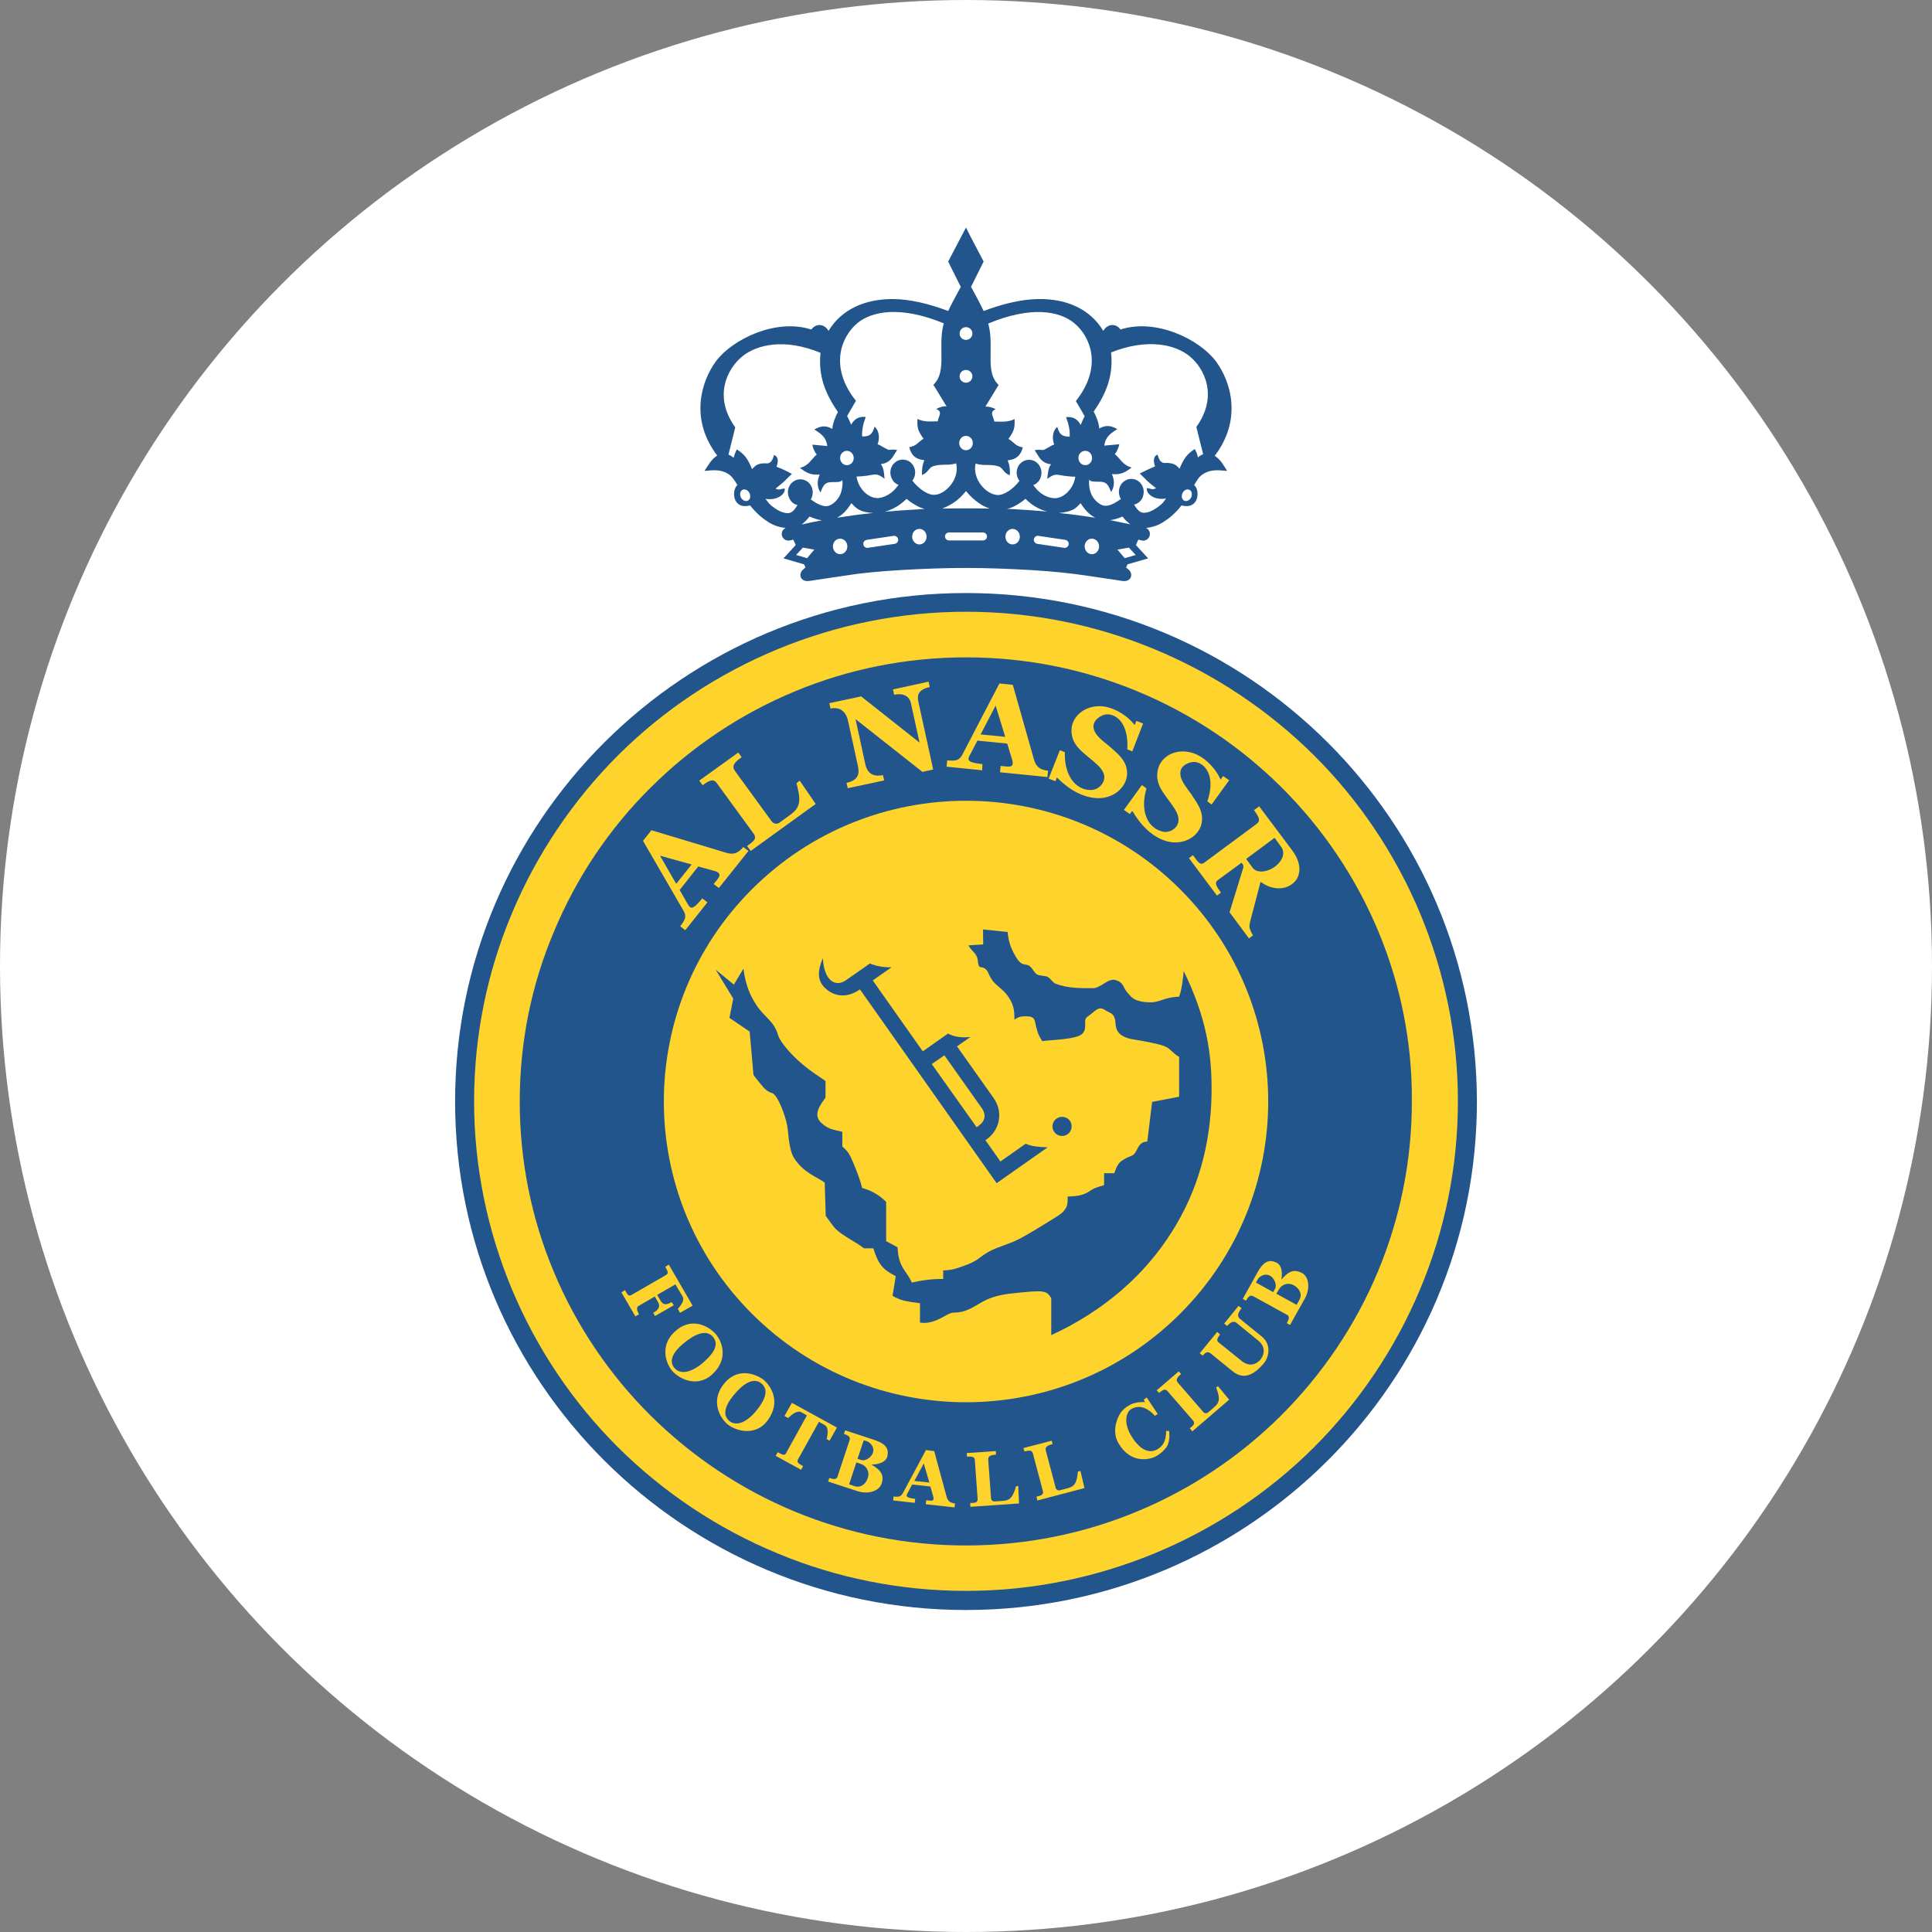 <svg width="40" height="40" viewBox="0 0 450 450" fill="none" xmlns="http://www.w3.org/2000/svg">
<rect x="0" y="0" width="450" height="450" fill="#808080" stroke="none"/>
<circle cx="225" cy="225" r="225" fill="white"/>
<g clip-path="url(#clip0_29_147)">
<path d="M309.134 172.828C287.6 151.395 257.861 138.128 225 138.128C192.139 138.128 162.4 151.395 140.866 172.828C119.331 194.261 106 223.858 106 256.564C106 289.269 119.331 318.867 140.866 340.3C162.4 361.732 192.139 375 225 375C257.861 375 287.6 361.732 309.134 340.3C330.669 318.867 344 289.269 344 256.564C343.953 223.858 330.669 194.261 309.134 172.828Z" fill="#22558C"/>
<path d="M225 142.488C240.429 142.488 255.205 145.55 268.769 151.163C282.845 156.962 295.477 165.452 306.011 175.89C316.546 186.374 325.029 198.946 330.856 212.956C336.449 226.456 339.572 241.162 339.572 256.517C339.572 271.873 336.496 286.579 330.856 300.079C325.029 314.089 316.499 326.661 306.011 337.145C295.477 347.629 282.845 356.072 268.769 361.871C255.205 367.438 240.429 370.546 225 370.546C209.572 370.546 194.749 367.485 181.232 361.871C167.155 356.072 154.523 347.583 143.989 337.145C133.454 326.661 124.971 314.089 119.145 300.079C113.551 286.579 110.428 271.873 110.428 256.517C110.428 241.162 113.505 226.41 119.145 212.956C124.971 198.946 133.501 186.374 143.989 175.89C154.523 165.405 167.155 156.962 181.232 151.163C194.749 145.596 209.572 142.488 225 142.488Z" fill="#FED32C"/>
<path d="M321.067 216.992C315.8 204.327 308.062 192.915 298.507 183.405C288.951 173.895 277.485 166.194 264.76 160.952C252.501 155.895 239.077 153.112 225.047 153.112C210.97 153.112 197.546 155.895 185.333 160.952C172.608 166.194 161.142 173.895 151.586 183.405C141.984 192.915 134.293 204.327 129.026 216.992C123.852 229.193 121.056 242.554 121.056 256.564C121.056 270.574 123.852 283.934 128.933 296.089C134.2 308.754 141.938 320.166 151.493 329.676C161.095 339.186 172.515 346.887 185.24 352.129C197.499 357.186 210.923 359.969 224.953 359.969C239.03 359.969 252.454 357.186 264.667 352.129C277.392 346.887 288.858 339.186 298.414 329.676C307.969 320.119 315.707 308.754 320.974 296.089C326.055 283.888 328.851 270.527 328.851 256.564C328.944 242.554 326.148 229.193 321.067 216.992Z" fill="#22558C"/>
<path d="M274.775 306.093C302.262 278.737 302.262 234.384 274.775 207.028C247.289 179.671 202.725 179.671 175.238 207.028C147.752 234.384 147.752 278.737 175.238 306.093C202.725 333.449 247.289 333.449 274.775 306.093Z" fill="#FED32C"/>
<path fill-rule="evenodd" clip-rule="evenodd" d="M166.688 225.853L170.93 229.332L173.168 225.621C173.634 229.518 174.846 232.116 176.244 234.203C178.062 236.94 180.346 237.868 181.231 241.116C181.558 242.322 183.562 244.873 185.846 246.961C188.736 249.559 190.74 250.672 192.278 251.785V255.682C190.833 257.584 189.295 259.811 191.393 261.62C192.931 262.966 193.723 263.059 196.194 263.615V267.048C197.592 268.254 197.965 268.95 198.804 270.991C199.55 272.754 200.249 274.517 200.808 276.697C202.859 277.301 204.584 278.136 206.402 279.945V289.084L209.059 290.522C209.245 295.347 211.249 295.996 212.368 298.733C214.792 298.177 217.262 297.852 219.686 297.898V295.903C222.11 295.811 222.902 295.393 224.254 294.929C227.89 293.723 228.169 292.702 230.314 291.543C232.365 290.383 235.068 289.826 237.585 288.481C239.45 287.507 242.619 285.558 244.857 284.166C246.488 283.146 247.84 282.45 248.446 281.012C248.679 280.409 248.679 279.713 248.679 278.692C250.776 278.646 252.361 278.414 253.713 277.486C254.925 276.651 255.624 276.512 257.162 276.048V273.265H259.539C260.099 271.641 260.518 270.759 261.683 270.11C262.289 269.739 262.895 269.46 263.594 269.182C265.133 268.533 264.713 265.981 267.23 265.888L268.349 256.657L274.641 255.45V246.172C273.057 245.291 272.684 244.177 270.959 243.574C268.955 242.925 266.391 242.507 263.921 242.09C260.425 241.487 259.912 239.863 259.819 238.332C259.772 237.543 259.632 236.569 258.84 236.059C258.048 235.595 258.048 235.688 257.255 235.178C255.717 234.25 255.065 235.641 253.293 236.801C252.128 237.59 253.386 239.26 252.175 240.698C250.869 242.183 244.577 242.183 242.759 242.507C241.873 241.162 241.734 240.605 241.314 239.074C240.941 237.636 241.221 236.708 238.89 236.708C237.678 236.708 237.072 236.94 236.28 237.497C236.28 235.409 236.233 233.693 234.136 231.234C233.67 230.678 231.712 229.147 231.292 228.544C230.453 227.384 230.453 227.105 230.034 226.27C229.801 225.899 229.288 225.296 228.496 225.296C227.983 225.296 227.843 224.647 227.75 223.812C227.61 222.002 226.305 221.631 225.559 220.193L229.008 219.961L228.962 216.482L234.695 217.085C234.928 219.637 235.627 221.214 236.653 222.93C238.098 225.296 238.797 224.276 239.822 225.018C240.522 225.528 240.801 226.502 241.547 226.966C242.106 227.291 243.365 227.245 243.971 227.523C244.763 227.894 245.136 228.868 245.929 229.147C248.772 230.214 251.615 230.167 254.598 230.167C256.37 230.167 258.048 227.801 259.772 228.265C261.777 228.822 261.59 230.028 262.476 231.049C262.942 231.605 263.455 232.255 264.061 232.626C264.993 233.183 266.345 233.461 267.976 233.461C270.26 233.461 271.146 232.255 274.595 232.162C275.201 230.91 275.574 227.848 275.714 226.178C280.981 236.987 282.332 245.43 282.193 254.801C282.006 266.723 278.93 277.533 272.87 287.043C266.671 296.831 257.348 305.228 244.857 310.98V302.352C243.691 300.589 243.505 300.403 235.534 301.285C233.297 301.517 231.013 302.073 229.335 302.955C226.958 304.161 225.326 305.738 222.063 305.738C220.525 305.738 217.961 308.614 214.279 308.058V303.558C212.321 303.187 210.084 303.233 207.893 301.795L208.639 297.249C206.122 295.903 204.724 295.068 203.419 290.754H201.228C199.363 289.269 196.334 287.924 194.516 286.115C194.283 285.883 192.838 283.934 192.325 283.192L192.092 275.445C190.367 274.146 187.198 273.218 184.96 269.739C183.748 267.837 183.702 264.404 183.376 262.316C183.003 260.043 181.185 254.986 179.786 254.569C178.761 254.291 178.015 253.548 177.316 252.667C176.384 251.507 175.918 250.997 175.498 250.347L174.612 240.281L169.905 237.08L170.79 232.58L166.688 225.853Z" fill="#22558C"/>
<path fill-rule="evenodd" clip-rule="evenodd" d="M207.66 225.296C205.703 225.343 204.071 225.018 202.626 224.415L197.033 228.312C194.469 230.121 191.859 228.172 191.673 223.162C189.901 227.198 190.973 229.1 192.418 230.353C193.817 231.605 196.707 232.951 200.296 230.446L232.132 275.584L244.018 267.234C242.013 267.187 240.242 267.002 238.89 266.399L233.017 270.527L229.521 265.564C232.784 263.476 233.81 259.208 231.479 255.822L222.902 243.713L226.025 241.533C223.928 241.765 222.203 241.487 220.805 240.744L214.932 244.873L203.279 228.358L207.66 225.296ZM217.029 247.842L219.966 245.801L228.636 258.048C230.127 260.182 228.962 261.62 227.47 262.548L217.029 247.842Z" fill="#22558C"/>
<path fill-rule="evenodd" clip-rule="evenodd" d="M247.374 260.136C248.632 260.136 249.611 261.11 249.611 262.363C249.611 263.569 248.632 264.589 247.374 264.589C246.162 264.589 245.136 263.615 245.136 262.363C245.136 261.11 246.162 260.136 247.374 260.136Z" fill="#22558C"/>
<path d="M282.939 106.164C289.371 97.674 286.714 88.907 283.218 84.175C279.443 79.072 269.281 74.061 260.984 76.752C259.866 75.175 257.861 75.453 256.976 77.077C253.946 71.974 248.399 69.562 241.92 69.654C238.145 69.701 233.903 70.629 229.102 72.438C228.403 70.953 227.47 69.144 226.165 66.825L228.822 61.49L229.102 60.933L228.822 60.376L226.072 55.134L225 53L223.881 55.134L221.131 60.376L220.852 60.933L221.131 61.49L223.788 66.825C222.483 69.191 221.551 70.953 220.852 72.438C216.051 70.629 211.809 69.701 208.033 69.654C201.554 69.608 196.007 72.02 192.978 77.077C192.092 75.453 190.134 75.175 188.969 76.752C180.672 74.061 170.511 79.072 166.735 84.175C163.286 88.907 160.629 97.674 167.062 106.118C167.062 106.118 167.062 106.118 167.015 106.118C165.523 107.138 165.057 108.298 164.078 109.69C166.036 109.504 167.854 109.272 169.625 110.386C170.557 110.989 171.024 111.777 171.769 112.984C170.371 114.051 170.511 118.829 174.706 117.715C176.058 119.432 177.456 120.638 178.901 121.566C180.253 122.447 181.744 122.865 183.003 122.958C182.723 123.097 182.49 123.282 182.304 123.561C182.117 123.885 182.024 124.303 182.117 124.721C182.21 125.138 182.49 125.463 182.816 125.695C183.143 125.88 183.562 125.973 183.982 125.88C184.261 125.834 184.541 125.741 184.774 125.695L185.333 126.947L182.49 130.055L187.291 131.447L187.617 132.189C187.524 132.236 187.431 132.282 187.384 132.375C187.151 132.561 186.965 132.746 186.778 132.932C186.499 133.303 186.359 133.767 186.452 134.184C186.452 134.277 186.499 134.416 186.545 134.509C186.592 134.602 186.639 134.648 186.685 134.741C187.291 135.53 188.223 135.39 189.528 135.158C189.808 135.112 190.088 135.066 190.414 135.019C191.673 134.834 193.071 134.648 194.19 134.463C195.495 134.277 196.66 134.091 197.033 134.045C200.389 133.488 204.91 133.071 209.572 132.793C214.839 132.468 220.432 132.282 224.953 132.282C229.475 132.282 235.022 132.468 240.335 132.793C245.043 133.071 249.518 133.535 252.874 134.045C253.247 134.091 254.412 134.277 255.717 134.463C256.836 134.648 258.234 134.834 259.493 135.019C259.819 135.066 260.099 135.112 260.378 135.158C261.684 135.39 262.616 135.53 263.222 134.741C263.268 134.648 263.315 134.602 263.362 134.509C263.408 134.416 263.455 134.277 263.455 134.184C263.548 133.767 263.408 133.303 263.129 132.932C262.989 132.746 262.756 132.561 262.523 132.375C262.429 132.329 262.383 132.282 262.29 132.189L262.616 131.447L267.417 130.055L264.574 126.947L265.133 125.695C265.412 125.741 265.646 125.834 265.925 125.88C266.345 125.973 266.764 125.927 267.091 125.695C267.417 125.509 267.696 125.138 267.79 124.721C267.883 124.303 267.836 123.885 267.603 123.561C267.463 123.282 267.23 123.097 266.904 122.958C268.163 122.865 269.654 122.447 271.006 121.566C272.404 120.684 273.849 119.478 275.201 117.715C279.396 118.829 279.536 114.051 278.138 112.984C278.883 111.731 279.349 110.942 280.282 110.386C282.053 109.272 283.871 109.504 285.828 109.69C284.943 108.344 284.43 107.185 282.939 106.164ZM277.019 82.922C280.608 85.798 283.778 92.34 278.65 99.437L280.235 105.793C279.769 105.979 279.349 106.257 279.023 106.535C278.883 105.793 278.604 105.097 278.277 104.587C276.599 105.7 275.807 106.582 274.735 109.18C274.455 108.855 274.176 108.576 273.849 108.344C273.15 107.881 272.125 107.788 271.332 107.834C270.214 107.881 269.887 106.767 269.608 105.886C268.629 106.257 268.582 107.417 269.048 108.623C267.93 109.087 266.531 109.736 265.459 110.293L266.485 111.267C267.23 112.149 268.302 112.937 269.281 113.726C268.302 114.143 268.163 113.819 267.137 113.679C266.904 115.118 269.002 116.602 271.612 116.092C271.192 116.648 270.866 117.205 270.307 117.623C268.955 118.736 267.557 119.478 266.391 119.432C265.366 119.432 264.667 118.411 264.154 117.53C264.713 117.391 265.226 117.112 265.599 116.695C266.112 116.138 266.391 115.396 266.391 114.561C266.391 113.726 266.065 112.984 265.599 112.473C265.086 111.917 264.34 111.545 263.501 111.545C262.662 111.545 261.963 111.917 261.404 112.473C260.891 113.03 260.611 113.772 260.611 114.561C260.611 115.164 260.798 115.767 261.078 116.231C260.006 116.973 258.7 117.808 257.489 117.808C256.37 117.808 255.251 116.788 254.645 115.906C253.993 114.978 253.62 113.633 253.666 112.241C253.666 112.056 253.666 111.87 253.713 111.685C253.899 112.241 255.158 112.195 255.904 112.195C257.582 112.195 258.048 112.612 258.794 114.607C259.679 113.308 259.586 111.731 258.98 110.432C261.357 110.618 262.196 109.875 263.595 108.901C261.45 108.298 261.031 106.906 259.679 105.793C260.239 105.004 260.565 104.216 260.705 103.473C259.539 103.566 258.374 103.705 257.209 103.798C257.488 101.757 258.561 101.015 260.239 99.948C258.84 99.159 257.675 98.881 256.044 99.808C255.904 98.37 255.391 97.072 254.738 95.865C257.722 91.597 259.353 87.376 258.794 82.087C267.324 78.701 273.756 80.278 277.019 82.922ZM225 124.025H228.962C229.475 124.025 229.894 124.442 229.894 124.952C229.894 125.463 229.475 125.88 228.962 125.88H225H221.038C220.525 125.88 220.106 125.463 220.106 124.952C220.106 124.442 220.525 124.025 221.038 124.025H225ZM215.818 124.999C215.818 126.019 215.072 126.808 214.14 126.808C213.207 126.808 212.461 125.973 212.461 124.999C212.461 123.978 213.207 123.19 214.14 123.19C215.072 123.19 215.818 123.978 215.818 124.999ZM209.199 125.602C209.292 126.112 208.919 126.576 208.406 126.669L202.16 127.597C201.648 127.69 201.181 127.318 201.088 126.808C200.995 126.298 201.368 125.834 201.881 125.741L208.127 124.813C208.639 124.767 209.105 125.092 209.199 125.602ZM197.359 127.272C197.359 128.293 196.613 129.081 195.681 129.081C194.749 129.081 194.003 128.246 194.003 127.272C194.003 126.251 194.749 125.463 195.681 125.463C196.613 125.463 197.359 126.251 197.359 127.272ZM234.183 124.999C234.183 123.978 234.928 123.19 235.861 123.19C236.793 123.19 237.539 124.025 237.539 124.999C237.539 126.019 236.793 126.808 235.861 126.808C234.928 126.808 234.183 126.019 234.183 124.999ZM240.801 125.602C240.895 125.092 241.361 124.72 241.874 124.813L248.12 125.741C248.632 125.834 249.005 126.298 248.912 126.808C248.819 127.318 248.353 127.69 247.84 127.597L241.594 126.669C241.081 126.576 240.755 126.112 240.801 125.602ZM252.641 127.272C252.641 126.251 253.387 125.463 254.319 125.463C255.251 125.463 255.997 126.298 255.997 127.272C255.997 128.293 255.251 129.081 254.319 129.081C253.433 129.081 252.641 128.293 252.641 127.272ZM219.826 75.314C219.313 77.17 219.22 78.933 219.267 81.438V81.902C219.313 84.592 219.36 87.237 217.915 89.046L217.402 89.649L217.822 90.298L220.479 94.659C219.826 94.566 219.034 94.752 218.055 95.262C219.78 95.912 218.428 97.211 218.428 98.138C216.33 98.185 215.212 98.278 213.673 97.582C213.627 99.391 213.72 100.133 214.745 101.664C214.839 101.85 214.979 101.989 215.118 102.174C213.534 103.195 213.673 103.752 211.762 104.169C212.228 105.747 212.928 106.953 215.305 107.185C214.839 108.252 214.699 109.411 214.745 110.618C216.004 110.293 216.33 108.994 217.169 108.669C219.034 107.927 220.898 108.53 222.716 107.927C223.555 111.592 220.246 115.21 217.589 115.257C216.051 115.303 213.953 113.819 212.508 111.963C212.881 111.453 213.161 110.803 213.161 110.061C213.161 109.226 212.834 108.484 212.368 107.973C211.856 107.417 211.11 107.046 210.271 107.046C209.432 107.046 208.733 107.417 208.173 107.973C207.66 108.53 207.381 109.272 207.381 110.061C207.381 110.896 207.707 111.638 208.173 112.195C208.499 112.52 208.872 112.798 209.292 112.937C208.36 114.143 207.847 114.654 206.915 115.21C205.982 115.767 205.004 116.045 204.258 115.999C203.139 115.999 201.881 115.303 200.902 114.143C200.296 113.401 199.69 112.334 199.503 110.989C200.296 110.989 201.181 110.896 201.927 110.803C203.885 110.525 204.165 110.107 206.029 111.499C205.889 110.107 205.889 109.04 205.143 108.113C206.076 107.973 207.101 107.649 207.894 106.489L208.966 104.819C208.266 104.633 207.66 104.772 207.008 104.772C206.635 104.68 206.262 104.401 205.843 104.216C205.376 103.984 204.957 103.659 204.398 103.473C204.864 102.453 204.957 100.412 203.698 99.391C203.139 101.293 202.487 101.664 200.809 101.664C200.715 99.994 201.088 98.649 201.648 97.118C200.063 96.932 198.991 97.582 198.245 98.927C197.965 98.185 197.639 97.535 197.313 96.886L199.364 93.36C192.931 85.242 196.101 78.283 199.69 75.268C203.139 72.438 209.805 71.185 219.826 75.314ZM250.264 75.314C253.853 78.283 257.022 85.288 250.59 93.407L252.641 96.932C252.315 97.582 251.988 98.231 251.709 98.974C251.009 97.628 249.891 96.979 248.306 97.164C248.865 98.695 249.238 100.04 249.145 101.711C247.467 101.664 246.814 101.339 246.255 99.437C244.997 100.458 245.09 102.499 245.556 103.52C244.997 103.705 244.577 104.03 244.111 104.262C243.691 104.448 243.318 104.772 242.946 104.819C242.293 104.772 241.687 104.68 240.988 104.865L242.06 106.535C242.852 107.695 243.878 108.02 244.81 108.159C244.111 109.04 244.111 110.107 243.924 111.545C245.789 110.154 246.069 110.571 248.026 110.85C248.772 110.942 249.658 111.035 250.45 111.035C250.264 112.427 249.658 113.447 249.052 114.19C248.073 115.396 246.814 116.045 245.696 116.045C244.95 116.045 243.971 115.813 243.039 115.257C242.107 114.7 241.594 114.19 240.662 112.984C241.081 112.844 241.501 112.566 241.78 112.241C242.293 111.685 242.573 110.942 242.573 110.107C242.573 109.272 242.246 108.53 241.78 108.02C241.268 107.463 240.522 107.092 239.683 107.092C238.844 107.092 238.145 107.463 237.585 108.02C237.073 108.576 236.793 109.319 236.793 110.107C236.793 110.803 237.026 111.453 237.445 112.009C236.047 113.865 233.903 115.35 232.365 115.303C229.708 115.21 226.398 111.592 227.237 107.973C229.102 108.623 230.966 107.973 232.784 108.716C233.577 109.04 233.903 110.339 235.208 110.664C235.301 109.458 235.161 108.298 234.695 107.231C237.073 106.953 237.772 105.793 238.238 104.216C236.327 103.798 236.513 103.241 234.882 102.221C235.022 102.082 235.115 101.896 235.255 101.711C236.28 100.18 236.373 99.437 236.327 97.628C234.742 98.324 233.67 98.231 231.572 98.185C231.572 97.257 230.221 95.958 231.945 95.309C230.92 94.798 230.127 94.659 229.521 94.706L232.178 90.345L232.598 89.695L232.085 89.092C230.64 87.329 230.687 84.685 230.733 81.948V81.484C230.78 78.933 230.687 77.216 230.174 75.361C240.196 71.185 246.861 72.438 250.264 75.314ZM252.781 105.004C253.666 105.004 254.366 105.747 254.366 106.674C254.366 107.602 253.666 108.344 252.781 108.344C251.895 108.344 251.196 107.602 251.196 106.674C251.149 105.747 251.895 105.004 252.781 105.004ZM225 79.165C224.161 79.165 223.508 78.515 223.508 77.68C223.508 76.891 224.161 76.195 225 76.195C225.792 76.195 226.492 76.845 226.492 77.68C226.492 78.515 225.792 79.165 225 79.165ZM225 86.17C225.792 86.17 226.492 86.819 226.492 87.654C226.492 88.443 225.839 89.139 225 89.139C224.161 89.139 223.508 88.489 223.508 87.654C223.508 86.819 224.161 86.17 225 86.17ZM225 101.525C225.886 101.525 226.585 102.267 226.585 103.195C226.585 104.123 225.886 104.865 225 104.865C224.114 104.865 223.415 104.123 223.415 103.195C223.415 102.267 224.114 101.525 225 101.525ZM198.851 106.674C198.851 107.602 198.152 108.344 197.266 108.344C196.38 108.344 195.681 107.602 195.681 106.674C195.681 105.747 196.38 105.004 197.266 105.004C198.105 105.004 198.851 105.747 198.851 106.674ZM208.36 118.272C209.338 117.762 210.271 117.066 211.156 116.185C211.949 116.88 212.834 117.437 213.627 117.855C214.233 118.179 214.839 118.411 215.445 118.55C214.885 118.55 214.326 118.597 213.767 118.643C211.156 118.782 208.593 118.968 206.029 119.2C206.821 119.014 207.567 118.69 208.36 118.272ZM222.017 117.159C223.089 116.463 224.114 115.489 225 114.375C225.886 115.489 226.958 116.463 227.983 117.159C228.822 117.762 229.661 118.179 230.547 118.458C228.682 118.411 226.865 118.411 225 118.411C223.182 118.411 221.318 118.411 219.453 118.458C220.292 118.133 221.131 117.715 222.017 117.159ZM236.373 117.855C237.166 117.437 238.051 116.88 238.844 116.185C239.729 117.066 240.662 117.762 241.64 118.272C242.433 118.69 243.179 118.968 243.924 119.154C241.361 118.922 238.751 118.736 236.187 118.597C235.628 118.55 235.068 118.551 234.509 118.504C235.161 118.411 235.767 118.179 236.373 117.855ZM188.55 120.313C189.622 120.777 190.554 121.056 191.44 121.195C189.855 121.473 188.27 121.798 186.732 122.169C187.338 121.659 188.037 121.009 188.55 120.313ZM198.291 117.205C198.851 117.762 199.27 118.226 199.876 118.597C200.855 119.2 202.16 119.432 203.372 119.478C203.232 119.478 203.139 119.525 202.999 119.525C200.249 119.803 197.592 120.174 194.935 120.592C196.241 119.942 197.313 118.782 198.291 117.205ZM250.124 118.597C250.73 118.226 251.149 117.762 251.709 117.205C252.687 118.782 253.806 119.942 255.111 120.592C252.454 120.174 249.751 119.803 247.047 119.525C246.908 119.525 246.814 119.478 246.675 119.478C247.793 119.386 249.145 119.154 250.124 118.597ZM261.451 120.313C261.963 121.009 262.662 121.659 263.268 122.123C261.73 121.798 260.145 121.473 258.561 121.148C259.446 121.056 260.378 120.777 261.451 120.313ZM191.113 82.18C190.554 87.469 192.185 91.644 195.168 95.958C194.516 97.211 194.003 98.463 193.863 99.901C192.232 98.974 191.067 99.252 189.668 100.04C191.346 101.107 192.418 101.85 192.698 103.891C191.533 103.798 190.367 103.659 189.202 103.566C189.342 104.355 189.668 105.143 190.228 105.886C188.876 106.999 188.503 108.391 186.312 108.994C187.711 109.968 188.55 110.71 190.927 110.525C190.321 111.87 190.228 113.401 191.113 114.7C191.859 112.659 192.325 112.288 194.003 112.288C194.749 112.288 196.007 112.334 196.194 111.777C196.194 111.963 196.241 112.149 196.241 112.334C196.241 113.726 195.914 115.071 195.262 115.999C194.656 116.88 193.537 117.901 192.418 117.901C191.206 117.901 189.901 117.066 188.829 116.324C189.156 115.86 189.295 115.257 189.295 114.654C189.295 113.819 188.969 113.076 188.503 112.566C187.99 112.009 187.244 111.638 186.405 111.638C185.566 111.638 184.867 112.009 184.308 112.566C183.795 113.123 183.516 113.865 183.516 114.654C183.516 115.489 183.842 116.231 184.308 116.788C184.681 117.205 185.194 117.53 185.753 117.623C185.24 118.504 184.541 119.525 183.516 119.525C182.304 119.525 180.952 118.829 179.6 117.715C179.087 117.298 178.714 116.741 178.295 116.185C180.905 116.648 183.003 115.164 182.77 113.772C181.744 113.865 181.604 114.236 180.626 113.819C181.604 113.03 182.677 112.195 183.422 111.36L184.448 110.386C183.376 109.783 182.024 109.133 180.859 108.716C181.325 107.509 181.325 106.35 180.299 105.979C180.02 106.86 179.693 107.973 178.575 107.927C177.782 107.881 176.757 107.927 176.058 108.437C175.731 108.669 175.452 108.948 175.172 109.272C174.1 106.674 173.354 105.793 171.63 104.68C171.303 105.236 171.07 105.886 170.884 106.628C170.557 106.35 170.138 106.071 169.672 105.886L171.257 99.53C166.129 92.432 169.299 85.938 172.888 83.015C176.244 80.278 182.677 78.701 191.113 82.18ZM174.193 116.602C173.634 116.88 172.935 116.556 172.562 115.86C172.235 115.164 172.375 114.375 172.935 114.097C173.494 113.819 174.193 114.143 174.566 114.839C174.892 115.581 174.752 116.37 174.193 116.602ZM185.427 129.267L187.011 127.55L189.668 128.014L187.99 130.009L185.427 129.267ZM261.963 130.009L260.285 128.014L262.942 127.55L264.527 129.267L261.963 130.009ZM277.438 115.86C277.112 116.556 276.366 116.88 275.807 116.602C275.248 116.324 275.108 115.535 275.434 114.839C275.76 114.143 276.506 113.819 277.065 114.097C277.625 114.375 277.765 115.164 277.438 115.86Z" fill="#22558C"/>
<path d="M166.922 310.98C165.756 309.45 161.748 306.527 157.739 309.681C153.684 312.836 154.896 317.011 156.294 318.96C157.692 320.908 162.26 323.599 166.036 319.98C169.765 316.408 168.087 312.511 166.922 310.98ZM164.032 317.15C161.188 319.702 158.345 320.398 156.947 318.449C155.548 316.501 157.413 314.181 160.116 312.187C162.82 310.192 164.871 309.96 166.082 311.398C167.248 312.836 166.875 314.599 164.032 317.15Z" fill="#FED32C"/>
<path d="M193.211 335.568L194.935 332.506L184.448 326.753L182.723 329.815L183.562 330.279C184.448 329.49 185.66 328.377 186.732 328.98L187.944 329.676L183.049 338.537C182.77 339.001 182.397 338.954 181.138 338.258L180.672 339.093L186.592 342.341L187.058 341.506C185.706 340.763 185.566 340.485 185.893 339.882L190.74 331.161L191.999 331.856C193.024 332.413 192.838 333.851 192.558 335.197L193.211 335.568Z" fill="#FED32C"/>
<path d="M251.056 342.758C250.823 344.985 250.543 346.145 248.772 346.609L246.861 347.119C246.488 347.212 246.022 347.026 245.882 346.516L243.598 337.887C243.365 337.052 243.878 336.681 245.183 336.356L244.95 335.568L238.377 337.284L238.611 338.073C239.869 337.748 240.382 337.841 240.568 338.49L242.899 347.258C243.178 348.232 242.339 348.372 241.407 348.604L241.64 349.485L252.594 346.609L251.662 342.619L251.056 342.758Z" fill="#FED32C"/>
<path d="M283.265 323.181C284.01 325.269 284.337 326.429 282.892 327.681L281.4 328.98C281.12 329.212 280.608 329.305 280.235 328.841L274.362 322.068C273.802 321.418 274.129 320.862 275.108 320.027L274.548 319.424L269.421 323.831L269.98 324.434C270.959 323.599 271.472 323.46 271.891 323.97L277.858 330.836C278.51 331.624 277.858 332.042 277.112 332.691L277.718 333.387L286.294 326.011L283.684 322.857L283.265 323.181Z" fill="#FED32C"/>
<path d="M293.846 311.259L288.858 307.223C288.112 306.62 288.252 305.877 289.185 304.718L288.485 304.161L285.129 308.29L285.828 308.846C286.667 307.826 287.46 307.687 287.926 308.058L293.1 312.279C294.591 313.486 294.731 315.248 293.566 316.687C292.587 317.846 290.956 318.403 289.231 317.011L283.871 312.697C283.358 312.279 283.358 311.862 284.197 310.841L283.498 310.238L279.443 315.202L280.142 315.759C280.981 314.738 281.494 314.831 282.053 315.295L287.134 319.424C289.884 321.65 292.354 319.888 294.312 317.614C295.43 316.362 296.363 313.3 293.846 311.259Z" fill="#FED32C"/>
<path d="M220.432 348.418L217.589 337.98L215.678 337.748L210.317 347.722C209.898 348.511 209.478 348.743 208.126 348.557L208.033 349.485L213.067 350.042L213.161 349.114C211.296 348.882 210.97 348.603 211.296 347.954L212.461 345.774L216.703 346.238L217.356 348.511C217.775 349.856 216.75 349.531 215.724 349.439L215.631 350.366L222.343 351.109L222.436 350.181C220.991 350.042 220.665 349.299 220.432 348.418ZM212.974 344.939L215.165 340.856L216.47 345.31L212.974 344.939Z" fill="#FED32C"/>
<path d="M271.612 333.294C271.612 335.846 270.726 336.959 269.421 337.655C267.277 338.769 265.039 337.145 263.361 334.222C261.683 331.3 262.289 328.887 263.501 328.191C264.62 327.542 266.578 327.124 269.001 329.769L269.654 329.351L267.09 325.501L266.391 326.011L266.717 326.568C264.806 326.521 263.734 326.893 263.035 327.31C262.429 327.635 261.497 328.284 260.891 329.258C259.912 330.836 259.027 333.805 260.611 336.31C262.196 338.908 264.294 339.882 266.298 339.882C268.629 339.882 270.074 338.908 271.379 337.47C272.404 336.356 272.451 334.733 272.311 333.294H271.612Z" fill="#FED32C"/>
<path d="M236.653 346.191C236 348.325 235.534 349.439 233.67 349.578L231.666 349.717C231.293 349.763 230.873 349.485 230.827 348.928L230.174 340.021C230.127 339.14 230.687 338.908 231.992 338.815L231.945 337.98L225.187 338.444L225.233 339.279C226.538 339.186 227.004 339.372 227.051 340.021L227.704 349.067C227.797 350.088 226.958 350.042 225.979 350.088L226.026 350.969L237.352 350.181L237.166 346.098L236.653 346.191Z" fill="#FED32C"/>
<path d="M178.108 321.604C176.663 320.305 172.189 318.171 168.833 322.068C165.477 325.918 167.434 329.815 169.159 331.485C170.884 333.155 175.918 334.918 178.901 330.697C181.931 326.429 179.507 322.903 178.108 321.604ZM176.43 328.238C174.1 331.253 171.443 332.459 169.718 330.836C167.994 329.166 169.345 326.568 171.629 324.109C173.913 321.65 175.871 321.047 177.316 322.207C178.761 323.413 178.761 325.222 176.43 328.238Z" fill="#FED32C"/>
<path d="M203.652 335.382L196.847 333.155L196.567 333.99C197.825 334.408 198.105 334.779 197.872 335.475L195.075 343.918C194.889 344.521 194.423 344.66 193.164 344.243L192.885 345.078L199.69 347.305C202.254 348.14 204.864 347.305 205.376 345.449C206.029 343.269 204.864 342.248 202.953 341.135C205.143 341.088 206.449 340.3 206.682 339.233C207.055 337.516 206.495 336.356 203.652 335.382ZM202.207 343.964C201.881 345.356 200.669 346.702 199.037 346.145L197.779 345.727L199.457 340.624L200.436 340.949C201.881 341.413 202.487 342.758 202.207 343.964ZM203.372 338.212C203.046 339.464 201.508 340.392 200.622 340.068L199.736 339.789L201.181 335.475L201.927 335.707C202.813 336.032 203.652 337.099 203.372 338.212Z" fill="#FED32C"/>
<path d="M156.434 303.279C155.222 303.975 154.476 304.022 153.824 302.908L153.078 301.609L157.32 299.151L158.904 301.841C159.557 302.723 158.765 303.883 157.879 304.857L158.392 305.785L161.328 304.115L155.781 294.558L154.942 295.068C155.828 296.553 155.595 296.692 154.896 297.109L147.018 301.656C146.412 301.981 146.179 301.563 145.573 300.496L144.734 301.006L147.997 306.62L148.836 306.109C148.323 305.228 148.184 304.532 148.696 304.207L152.519 301.981L153.264 303.279C153.87 304.3 153.404 305.089 152.146 305.785L152.565 306.527L156.947 304.022L156.434 303.279Z" fill="#FED32C"/>
<path d="M303.168 296.46C301.164 295.439 299.905 296.367 298.46 298.037C298.833 295.903 298.274 294.465 297.248 294.048C295.663 293.352 294.405 293.677 292.913 296.321L289.464 302.537L290.21 302.955C290.862 301.795 291.282 301.609 291.935 301.934L299.765 306.249C300.325 306.573 300.371 306.991 299.719 308.197L300.465 308.614L303.96 302.398C305.219 300.032 304.893 297.295 303.168 296.46ZM297.015 300.125L296.549 300.96L292.541 298.733L292.913 298.037C293.38 297.202 294.591 296.599 295.663 297.063C296.829 297.573 297.435 299.29 297.015 300.125ZM302.655 302.769L302.003 303.929L297.295 301.331L297.808 300.45C298.553 299.104 299.952 298.733 301.117 299.243C302.422 299.847 303.494 301.285 302.655 302.769Z" fill="#FED32C"/>
<path d="M197.499 167.771L199.83 178.441C200.156 179.972 200.156 181.689 197.173 182.338L197.452 183.591L205.936 181.781L205.656 180.529C203.092 181.086 201.927 179.787 201.554 178.024L199.27 167.493L214.839 179.787L217.356 179.23L213.906 163.457C213.533 161.833 214 160.581 216.563 160.024L216.284 158.771L207.987 160.581L208.266 161.833C210.783 161.277 211.855 162.529 212.135 163.643L214.186 172.967L200.575 162.204L193.164 163.782L193.444 165.034C196.147 164.478 197.173 166.38 197.499 167.771Z" fill="#FED32C"/>
<path d="M228.822 177.977C225.793 177.653 225.187 177.235 225.793 176.075L227.657 172.503L234.602 173.199L235.721 176.864C236.42 179.091 234.789 178.534 233.064 178.395L232.924 179.879L243.971 180.993L244.111 179.508C241.687 179.276 241.128 178.024 240.755 176.632L235.907 159.514L232.784 159.189L224.208 175.658C223.509 177.003 222.856 177.328 220.619 177.096L220.479 178.58L228.776 179.415L228.822 177.977ZM231.899 164.338L234.136 171.622L228.403 171.065L231.899 164.338Z" fill="#FED32C"/>
<path d="M265.972 182.848L261.777 188.647L263.175 189.622L263.735 188.879C265.785 192.312 268.442 195.049 271.892 195.977C275.667 196.951 279.07 194.864 279.816 192.034C280.561 189.158 278.79 187.024 277.438 184.936C276.506 183.544 274.455 181.457 275.015 179.416C275.387 178.07 277.438 177.189 278.79 177.56C281.074 178.163 283.078 181.225 281.214 186.653L282.193 187.395L286.295 181.735L284.896 180.761L284.29 181.596C283.172 178.905 280.328 176.029 277.485 175.287C273.57 174.266 270.447 176.354 269.747 179.044C268.815 182.524 271.053 184.704 272.87 187.302C273.756 188.555 274.828 190.085 274.409 191.663C274.036 193.054 272.311 194.121 270.633 193.658C267.184 192.73 265.506 188.74 267.044 183.637L265.972 182.848Z" fill="#FED32C"/>
<path d="M158.438 215.74L159.604 216.667L164.778 210.173L163.566 209.245C161.655 211.611 160.955 211.889 160.303 210.776L158.299 207.296L162.633 201.822L166.362 202.843C168.6 203.492 167.295 204.559 166.223 205.905L167.434 206.833L174.333 198.204L173.121 197.276C171.583 199.178 170.278 198.992 168.833 198.529L151.726 193.379L149.769 195.838L159.091 211.936C159.883 213.235 159.837 213.977 158.438 215.74ZM153.731 199.317L161.095 201.358L157.506 205.858L153.731 199.317Z" fill="#FED32C"/>
<path d="M262.523 180.111C262.523 177.142 260.285 175.519 258.421 173.849C257.162 172.735 254.645 171.204 254.692 169.117C254.692 167.725 256.51 166.38 257.908 166.38C260.285 166.38 262.942 168.838 262.569 174.544L263.734 175.008L266.252 168.514L264.667 167.911L264.294 168.885C262.523 166.565 259.073 164.478 256.137 164.478C252.128 164.478 249.611 167.261 249.564 170.044C249.518 173.617 252.221 175.194 254.645 177.281C255.81 178.302 257.255 179.508 257.209 181.132C257.162 182.57 255.81 184.008 254.039 184.008C250.45 184.008 247.84 180.529 248.026 175.194L246.861 174.73L244.251 181.364L245.836 181.967L246.162 181.086C249.005 183.915 252.268 185.864 255.857 185.91C259.772 185.91 262.523 183.034 262.523 180.111Z" fill="#FED32C"/>
<path d="M292.634 191.941L280.421 200.987C279.582 201.498 279.256 201.126 277.858 199.178L276.926 199.874L283.451 208.595L284.383 207.9C283.311 206.461 282.799 205.58 283.684 204.977L289.184 200.941L289.418 201.266C289.651 201.544 289.651 202.008 289.511 202.333L286.388 212.492L290.909 218.569L291.841 217.874C290.769 216.018 290.956 215.693 291.235 214.441L293.613 205.394C296.596 207.575 299.765 207.25 301.537 205.394C303.028 203.817 303.215 201.08 300.977 198.065L293.286 187.812L292.074 188.694C293.286 190.364 293.706 191.152 292.634 191.941ZM298.367 197.183C299.439 198.621 298.74 200.338 297.342 201.544C295.663 203.029 292.867 203.632 291.748 202.101L290.257 200.059L296.875 195.142L298.367 197.183Z" fill="#FED32C"/>
<path d="M166.875 182.292L175.498 194.121C176.477 195.467 175.312 196.07 174.007 197.044L174.846 198.204L189.995 187.256L186.266 181.828L185.52 182.431C186.405 185.91 186.732 187.859 184.215 189.668L181.558 191.616C181.045 191.987 180.253 191.987 179.693 191.245L171.21 179.601C170.371 178.441 170.977 177.606 172.748 176.354L171.956 175.287L162.866 181.828L163.659 182.895C165.383 181.596 166.222 181.457 166.875 182.292Z" fill="#FED32C"/>
</g>
<defs>
<clipPath id="clip0_29_147">
<rect width="238" height="322" fill="white" transform="translate(106 53)"/>
</clipPath>
</defs>
</svg>
